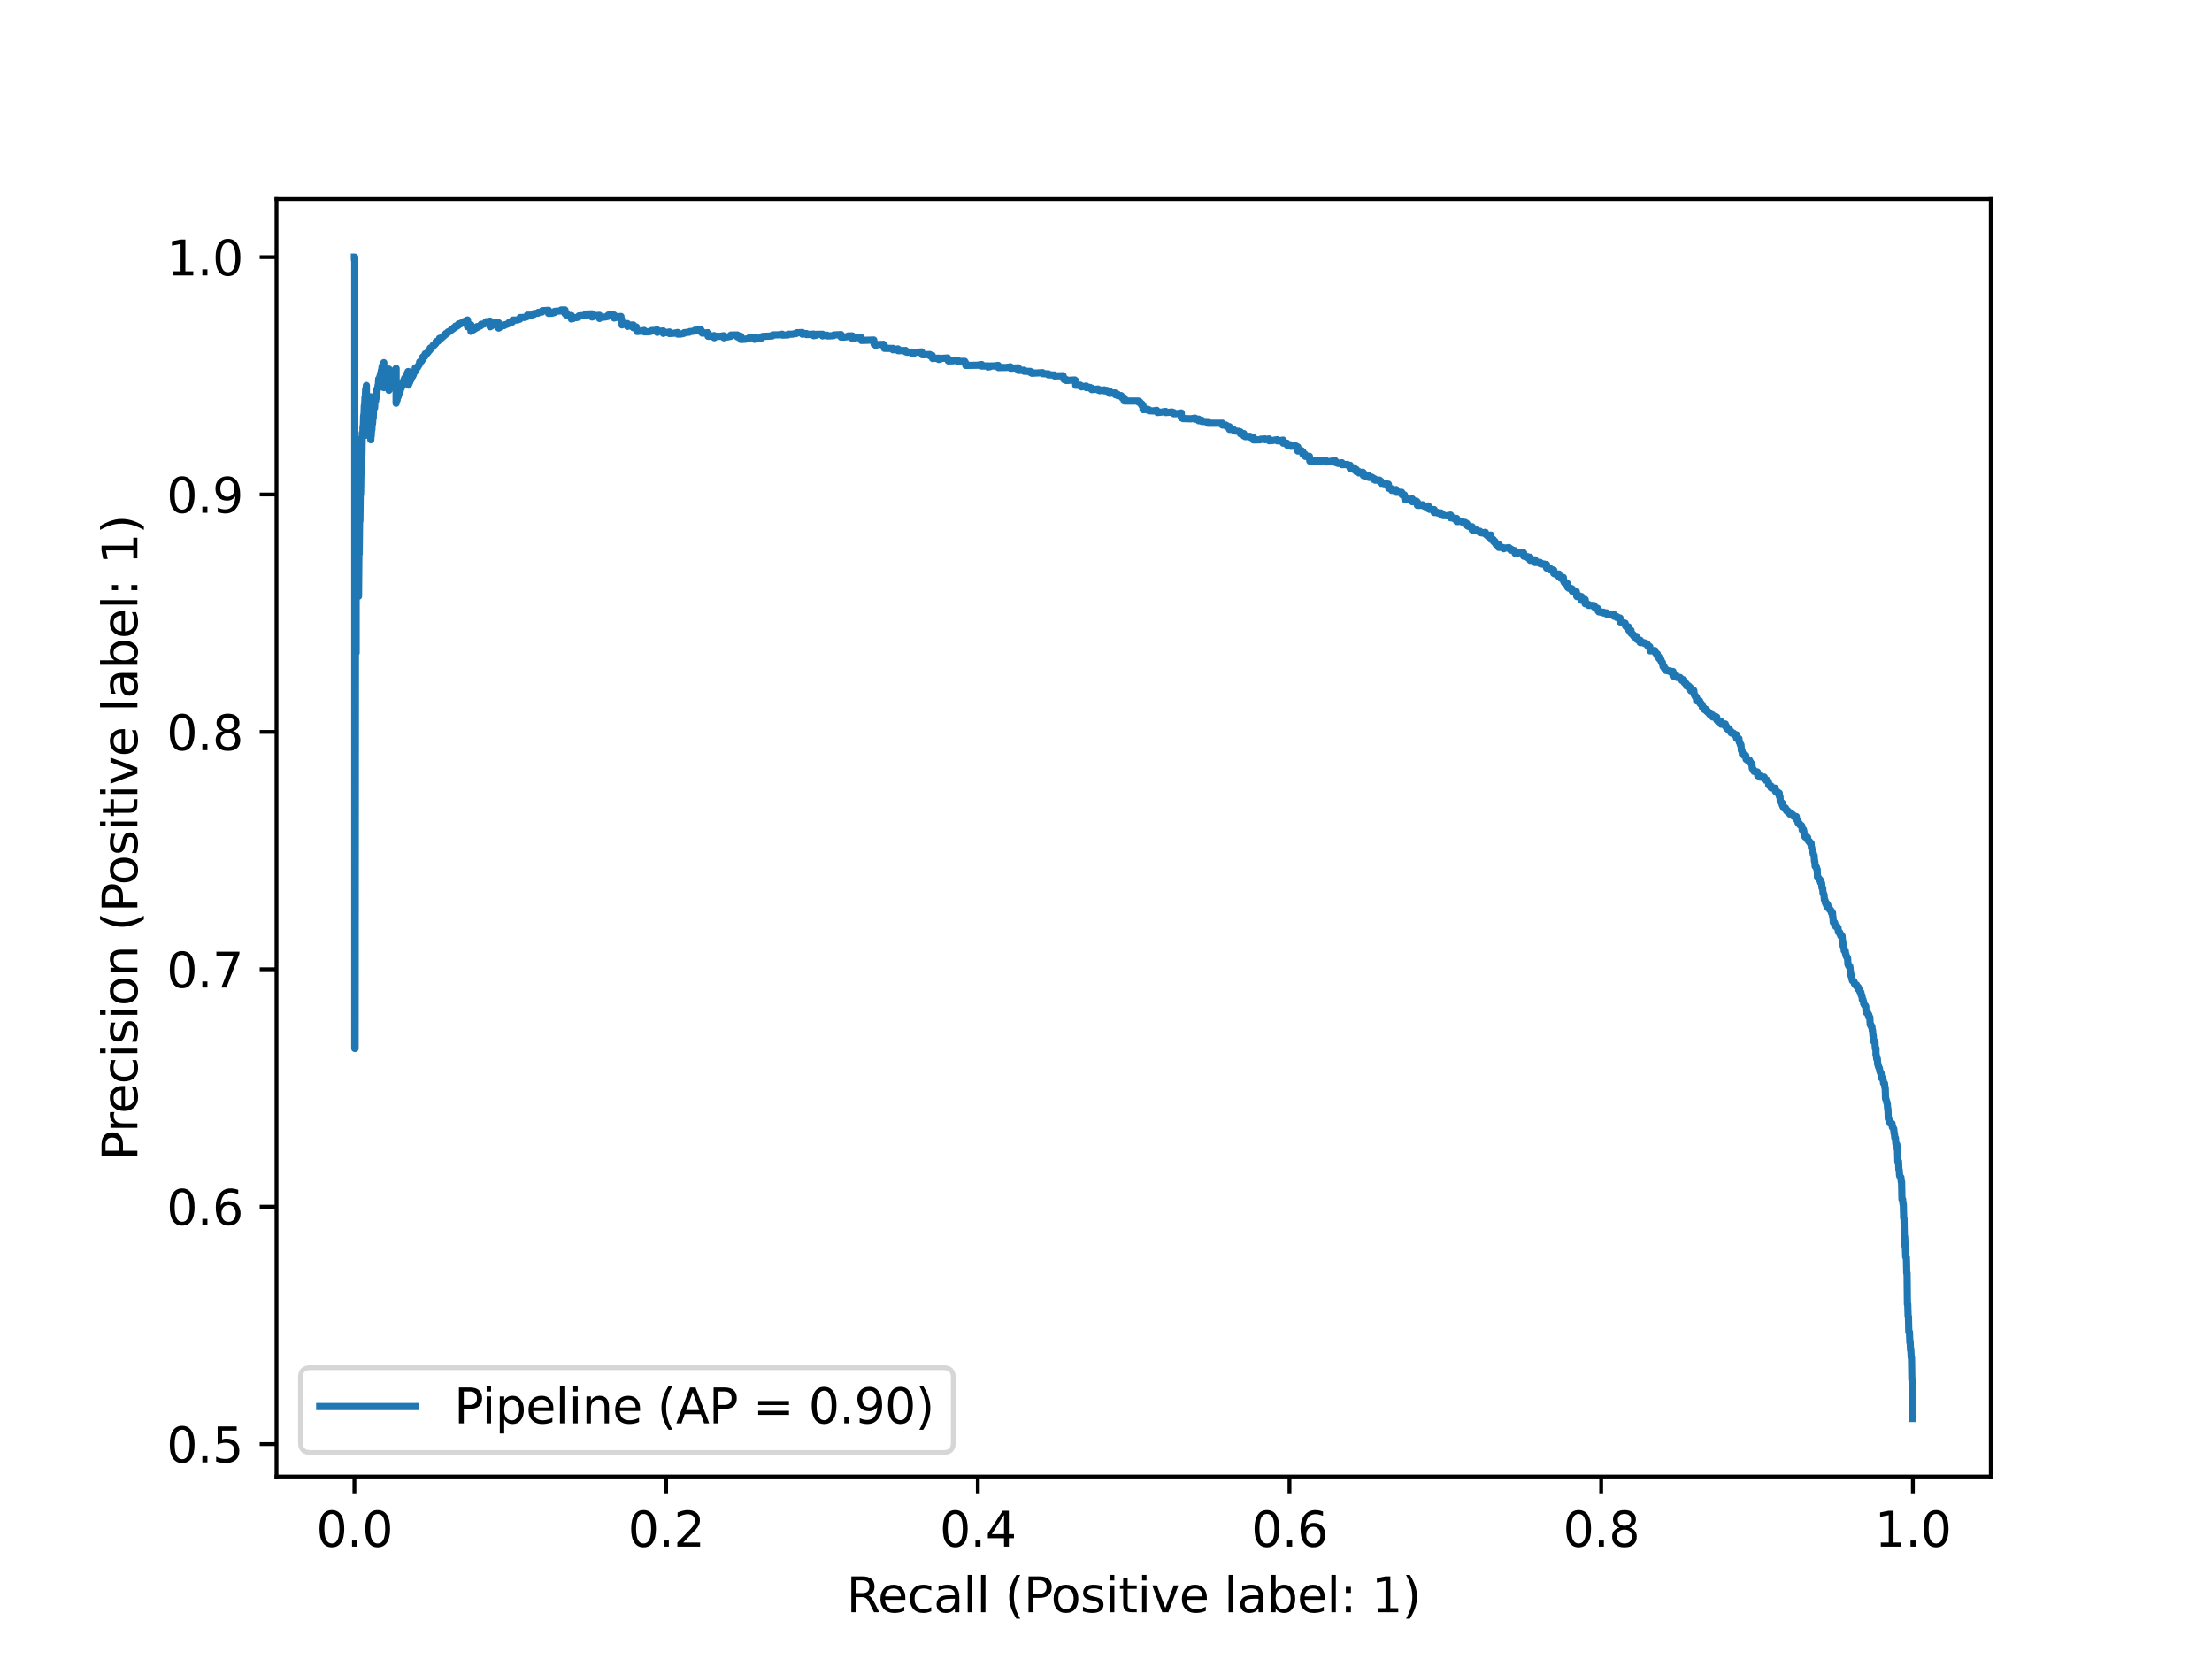 <?xml version="1.0" encoding="utf-8" standalone="no"?>
<!DOCTYPE svg PUBLIC "-//W3C//DTD SVG 1.1//EN"
        "http://www.w3.org/Graphics/SVG/1.1/DTD/svg11.dtd">
<svg xmlns:xlink="http://www.w3.org/1999/xlink" width="460.8pt" height="345.6pt" viewBox="0 0 460.8 345.6"
     xmlns="http://www.w3.org/2000/svg" version="1.1">
    <defs>
        <style type="text/css">*{stroke-linejoin: round; stroke-linecap: butt}</style>
    </defs>
    <g id="figure_1">
        <g id="patch_1">
            <path d="M 0 345.6
L 460.8 345.6 
L 460.8 0 
L 0 0 
z
" style="fill: #ffffff"/>
        </g>
        <g id="axes_1">
            <g id="patch_2">
                <path d="M 57.6 307.584
L 414.72 307.584 
L 414.72 41.472 
L 57.6 41.472 
z
" style="fill: #ffffff"/>
            </g>
            <g id="matplotlib.axis_1">
                <g id="xtick_1">
                    <g id="line2d_1">
                        <defs>
                            <path id="mce22f62c6b" d="M 0 0
L 0 3.5 
" style="stroke: #000000; stroke-width: 0.8"/>
                        </defs>
                        <g>
                            <use xlink:href="#mce22f62c6b" x="73.833" y="307.584"
                                 style="stroke: #000000; stroke-width: 0.8"/>
                        </g>
                    </g>
                    <g id="text_1">
                        <!-- 0.0 -->
                        <g transform="translate(65.881 322.182) scale(0.1 -0.1)">
                            <defs>
                                <path id="DejaVuSans-30" d="M 2034 4250
Q 1547 4250 1301 3770 
Q 1056 3291 1056 2328 
Q 1056 1369 1301 889 
Q 1547 409 2034 409 
Q 2525 409 2770 889 
Q 3016 1369 3016 2328 
Q 3016 3291 2770 3770 
Q 2525 4250 2034 4250 
z
M 2034 4750 
Q 2819 4750 3233 4129 
Q 3647 3509 3647 2328 
Q 3647 1150 3233 529 
Q 2819 -91 2034 -91 
Q 1250 -91 836 529 
Q 422 1150 422 2328 
Q 422 3509 836 4129 
Q 1250 4750 2034 4750 
z
" transform="scale(0.016)"/>
                                <path id="DejaVuSans-2e" d="M 684 794
L 1344 794 
L 1344 0 
L 684 0 
L 684 794 
z
" transform="scale(0.016)"/>
                            </defs>
                            <use xlink:href="#DejaVuSans-30"/>
                            <use xlink:href="#DejaVuSans-2e" x="63.623"/>
                            <use xlink:href="#DejaVuSans-30" x="95.41"/>
                        </g>
                    </g>
                </g>
                <g id="xtick_2">
                    <g id="line2d_2">
                        <g>
                            <use xlink:href="#mce22f62c6b" x="138.764" y="307.584"
                                 style="stroke: #000000; stroke-width: 0.8"/>
                        </g>
                    </g>
                    <g id="text_2">
                        <!-- 0.2 -->
                        <g transform="translate(130.812 322.182) scale(0.1 -0.1)">
                            <defs>
                                <path id="DejaVuSans-32" d="M 1228 531
L 3431 531 
L 3431 0 
L 469 0 
L 469 531 
Q 828 903 1448 1529 
Q 2069 2156 2228 2338 
Q 2531 2678 2651 2914 
Q 2772 3150 2772 3378 
Q 2772 3750 2511 3984 
Q 2250 4219 1831 4219 
Q 1534 4219 1204 4116 
Q 875 4013 500 3803 
L 500 4441 
Q 881 4594 1212 4672 
Q 1544 4750 1819 4750 
Q 2544 4750 2975 4387 
Q 3406 4025 3406 3419 
Q 3406 3131 3298 2873 
Q 3191 2616 2906 2266 
Q 2828 2175 2409 1742 
Q 1991 1309 1228 531 
z
" transform="scale(0.016)"/>
                            </defs>
                            <use xlink:href="#DejaVuSans-30"/>
                            <use xlink:href="#DejaVuSans-2e" x="63.623"/>
                            <use xlink:href="#DejaVuSans-32" x="95.41"/>
                        </g>
                    </g>
                </g>
                <g id="xtick_3">
                    <g id="line2d_3">
                        <g>
                            <use xlink:href="#mce22f62c6b" x="203.695" y="307.584"
                                 style="stroke: #000000; stroke-width: 0.8"/>
                        </g>
                    </g>
                    <g id="text_3">
                        <!-- 0.4 -->
                        <g transform="translate(195.743 322.182) scale(0.1 -0.1)">
                            <defs>
                                <path id="DejaVuSans-34" d="M 2419 4116
L 825 1625 
L 2419 1625 
L 2419 4116 
z
M 2253 4666 
L 3047 4666 
L 3047 1625 
L 3713 1625 
L 3713 1100 
L 3047 1100 
L 3047 0 
L 2419 0 
L 2419 1100 
L 313 1100 
L 313 1709 
L 2253 4666 
z
" transform="scale(0.016)"/>
                            </defs>
                            <use xlink:href="#DejaVuSans-30"/>
                            <use xlink:href="#DejaVuSans-2e" x="63.623"/>
                            <use xlink:href="#DejaVuSans-34" x="95.41"/>
                        </g>
                    </g>
                </g>
                <g id="xtick_4">
                    <g id="line2d_4">
                        <g>
                            <use xlink:href="#mce22f62c6b" x="268.625" y="307.584"
                                 style="stroke: #000000; stroke-width: 0.8"/>
                        </g>
                    </g>
                    <g id="text_4">
                        <!-- 0.6 -->
                        <g transform="translate(260.674 322.182) scale(0.1 -0.1)">
                            <defs>
                                <path id="DejaVuSans-36" d="M 2113 2584
Q 1688 2584 1439 2293 
Q 1191 2003 1191 1497 
Q 1191 994 1439 701 
Q 1688 409 2113 409 
Q 2538 409 2786 701 
Q 3034 994 3034 1497 
Q 3034 2003 2786 2293 
Q 2538 2584 2113 2584 
z
M 3366 4563 
L 3366 3988 
Q 3128 4100 2886 4159 
Q 2644 4219 2406 4219 
Q 1781 4219 1451 3797 
Q 1122 3375 1075 2522 
Q 1259 2794 1537 2939 
Q 1816 3084 2150 3084 
Q 2853 3084 3261 2657 
Q 3669 2231 3669 1497 
Q 3669 778 3244 343 
Q 2819 -91 2113 -91 
Q 1303 -91 875 529 
Q 447 1150 447 2328 
Q 447 3434 972 4092 
Q 1497 4750 2381 4750 
Q 2619 4750 2861 4703 
Q 3103 4656 3366 4563 
z
" transform="scale(0.016)"/>
                            </defs>
                            <use xlink:href="#DejaVuSans-30"/>
                            <use xlink:href="#DejaVuSans-2e" x="63.623"/>
                            <use xlink:href="#DejaVuSans-36" x="95.41"/>
                        </g>
                    </g>
                </g>
                <g id="xtick_5">
                    <g id="line2d_5">
                        <g>
                            <use xlink:href="#mce22f62c6b" x="333.556" y="307.584"
                                 style="stroke: #000000; stroke-width: 0.8"/>
                        </g>
                    </g>
                    <g id="text_5">
                        <!-- 0.8 -->
                        <g transform="translate(325.605 322.182) scale(0.1 -0.1)">
                            <defs>
                                <path id="DejaVuSans-38" d="M 2034 2216
Q 1584 2216 1326 1975 
Q 1069 1734 1069 1313 
Q 1069 891 1326 650 
Q 1584 409 2034 409 
Q 2484 409 2743 651 
Q 3003 894 3003 1313 
Q 3003 1734 2745 1975 
Q 2488 2216 2034 2216 
z
M 1403 2484 
Q 997 2584 770 2862 
Q 544 3141 544 3541 
Q 544 4100 942 4425 
Q 1341 4750 2034 4750 
Q 2731 4750 3128 4425 
Q 3525 4100 3525 3541 
Q 3525 3141 3298 2862 
Q 3072 2584 2669 2484 
Q 3125 2378 3379 2068 
Q 3634 1759 3634 1313 
Q 3634 634 3220 271 
Q 2806 -91 2034 -91 
Q 1263 -91 848 271 
Q 434 634 434 1313 
Q 434 1759 690 2068 
Q 947 2378 1403 2484 
z
M 1172 3481 
Q 1172 3119 1398 2916 
Q 1625 2713 2034 2713 
Q 2441 2713 2670 2916 
Q 2900 3119 2900 3481 
Q 2900 3844 2670 4047 
Q 2441 4250 2034 4250 
Q 1625 4250 1398 4047 
Q 1172 3844 1172 3481 
z
" transform="scale(0.016)"/>
                            </defs>
                            <use xlink:href="#DejaVuSans-30"/>
                            <use xlink:href="#DejaVuSans-2e" x="63.623"/>
                            <use xlink:href="#DejaVuSans-38" x="95.41"/>
                        </g>
                    </g>
                </g>
                <g id="xtick_6">
                    <g id="line2d_6">
                        <g>
                            <use xlink:href="#mce22f62c6b" x="398.487" y="307.584"
                                 style="stroke: #000000; stroke-width: 0.8"/>
                        </g>
                    </g>
                    <g id="text_6">
                        <!-- 1.0 -->
                        <g transform="translate(390.536 322.182) scale(0.1 -0.1)">
                            <defs>
                                <path id="DejaVuSans-31" d="M 794 531
L 1825 531 
L 1825 4091 
L 703 3866 
L 703 4441 
L 1819 4666 
L 2450 4666 
L 2450 531 
L 3481 531 
L 3481 0 
L 794 0 
L 794 531 
z
" transform="scale(0.016)"/>
                            </defs>
                            <use xlink:href="#DejaVuSans-31"/>
                            <use xlink:href="#DejaVuSans-2e" x="63.623"/>
                            <use xlink:href="#DejaVuSans-30" x="95.41"/>
                        </g>
                    </g>
                </g>
                <g id="text_7">
                    <!-- Recall (Positive label: 1) -->
                    <g transform="translate(176.344 335.861) scale(0.1 -0.1)">
                        <defs>
                            <path id="DejaVuSans-52" d="M 2841 2188
Q 3044 2119 3236 1894 
Q 3428 1669 3622 1275 
L 4263 0 
L 3584 0 
L 2988 1197 
Q 2756 1666 2539 1819 
Q 2322 1972 1947 1972 
L 1259 1972 
L 1259 0 
L 628 0 
L 628 4666 
L 2053 4666 
Q 2853 4666 3247 4331 
Q 3641 3997 3641 3322 
Q 3641 2881 3436 2590 
Q 3231 2300 2841 2188 
z
M 1259 4147 
L 1259 2491 
L 2053 2491 
Q 2509 2491 2742 2702 
Q 2975 2913 2975 3322 
Q 2975 3731 2742 3939 
Q 2509 4147 2053 4147 
L 1259 4147 
z
" transform="scale(0.016)"/>
                            <path id="DejaVuSans-65" d="M 3597 1894
L 3597 1613 
L 953 1613 
Q 991 1019 1311 708 
Q 1631 397 2203 397 
Q 2534 397 2845 478 
Q 3156 559 3463 722 
L 3463 178 
Q 3153 47 2828 -22 
Q 2503 -91 2169 -91 
Q 1331 -91 842 396 
Q 353 884 353 1716 
Q 353 2575 817 3079 
Q 1281 3584 2069 3584 
Q 2775 3584 3186 3129 
Q 3597 2675 3597 1894 
z
M 3022 2063 
Q 3016 2534 2758 2815 
Q 2500 3097 2075 3097 
Q 1594 3097 1305 2825 
Q 1016 2553 972 2059 
L 3022 2063 
z
" transform="scale(0.016)"/>
                            <path id="DejaVuSans-63" d="M 3122 3366
L 3122 2828 
Q 2878 2963 2633 3030 
Q 2388 3097 2138 3097 
Q 1578 3097 1268 2742 
Q 959 2388 959 1747 
Q 959 1106 1268 751 
Q 1578 397 2138 397 
Q 2388 397 2633 464 
Q 2878 531 3122 666 
L 3122 134 
Q 2881 22 2623 -34 
Q 2366 -91 2075 -91 
Q 1284 -91 818 406 
Q 353 903 353 1747 
Q 353 2603 823 3093 
Q 1294 3584 2113 3584 
Q 2378 3584 2631 3529 
Q 2884 3475 3122 3366 
z
" transform="scale(0.016)"/>
                            <path id="DejaVuSans-61" d="M 2194 1759
Q 1497 1759 1228 1600 
Q 959 1441 959 1056 
Q 959 750 1161 570 
Q 1363 391 1709 391 
Q 2188 391 2477 730 
Q 2766 1069 2766 1631 
L 2766 1759 
L 2194 1759 
z
M 3341 1997 
L 3341 0 
L 2766 0 
L 2766 531 
Q 2569 213 2275 61 
Q 1981 -91 1556 -91 
Q 1019 -91 701 211 
Q 384 513 384 1019 
Q 384 1609 779 1909 
Q 1175 2209 1959 2209 
L 2766 2209 
L 2766 2266 
Q 2766 2663 2505 2880 
Q 2244 3097 1772 3097 
Q 1472 3097 1187 3025 
Q 903 2953 641 2809 
L 641 3341 
Q 956 3463 1253 3523 
Q 1550 3584 1831 3584 
Q 2591 3584 2966 3190 
Q 3341 2797 3341 1997 
z
" transform="scale(0.016)"/>
                            <path id="DejaVuSans-6c" d="M 603 4863
L 1178 4863 
L 1178 0 
L 603 0 
L 603 4863 
z
" transform="scale(0.016)"/>
                            <path id="DejaVuSans-20" transform="scale(0.016)"/>
                            <path id="DejaVuSans-28" d="M 1984 4856
Q 1566 4138 1362 3434 
Q 1159 2731 1159 2009 
Q 1159 1288 1364 580 
Q 1569 -128 1984 -844 
L 1484 -844 
Q 1016 -109 783 600 
Q 550 1309 550 2009 
Q 550 2706 781 3412 
Q 1013 4119 1484 4856 
L 1984 4856 
z
" transform="scale(0.016)"/>
                            <path id="DejaVuSans-50" d="M 1259 4147
L 1259 2394 
L 2053 2394 
Q 2494 2394 2734 2622 
Q 2975 2850 2975 3272 
Q 2975 3691 2734 3919 
Q 2494 4147 2053 4147 
L 1259 4147 
z
M 628 4666 
L 2053 4666 
Q 2838 4666 3239 4311 
Q 3641 3956 3641 3272 
Q 3641 2581 3239 2228 
Q 2838 1875 2053 1875 
L 1259 1875 
L 1259 0 
L 628 0 
L 628 4666 
z
" transform="scale(0.016)"/>
                            <path id="DejaVuSans-6f" d="M 1959 3097
Q 1497 3097 1228 2736 
Q 959 2375 959 1747 
Q 959 1119 1226 758 
Q 1494 397 1959 397 
Q 2419 397 2687 759 
Q 2956 1122 2956 1747 
Q 2956 2369 2687 2733 
Q 2419 3097 1959 3097 
z
M 1959 3584 
Q 2709 3584 3137 3096 
Q 3566 2609 3566 1747 
Q 3566 888 3137 398 
Q 2709 -91 1959 -91 
Q 1206 -91 779 398 
Q 353 888 353 1747 
Q 353 2609 779 3096 
Q 1206 3584 1959 3584 
z
" transform="scale(0.016)"/>
                            <path id="DejaVuSans-73" d="M 2834 3397
L 2834 2853 
Q 2591 2978 2328 3040 
Q 2066 3103 1784 3103 
Q 1356 3103 1142 2972 
Q 928 2841 928 2578 
Q 928 2378 1081 2264 
Q 1234 2150 1697 2047 
L 1894 2003 
Q 2506 1872 2764 1633 
Q 3022 1394 3022 966 
Q 3022 478 2636 193 
Q 2250 -91 1575 -91 
Q 1294 -91 989 -36 
Q 684 19 347 128 
L 347 722 
Q 666 556 975 473 
Q 1284 391 1588 391 
Q 1994 391 2212 530 
Q 2431 669 2431 922 
Q 2431 1156 2273 1281 
Q 2116 1406 1581 1522 
L 1381 1569 
Q 847 1681 609 1914 
Q 372 2147 372 2553 
Q 372 3047 722 3315 
Q 1072 3584 1716 3584 
Q 2034 3584 2315 3537 
Q 2597 3491 2834 3397 
z
" transform="scale(0.016)"/>
                            <path id="DejaVuSans-69" d="M 603 3500
L 1178 3500 
L 1178 0 
L 603 0 
L 603 3500 
z
M 603 4863 
L 1178 4863 
L 1178 4134 
L 603 4134 
L 603 4863 
z
" transform="scale(0.016)"/>
                            <path id="DejaVuSans-74" d="M 1172 4494
L 1172 3500 
L 2356 3500 
L 2356 3053 
L 1172 3053 
L 1172 1153 
Q 1172 725 1289 603 
Q 1406 481 1766 481 
L 2356 481 
L 2356 0 
L 1766 0 
Q 1100 0 847 248 
Q 594 497 594 1153 
L 594 3053 
L 172 3053 
L 172 3500 
L 594 3500 
L 594 4494 
L 1172 4494 
z
" transform="scale(0.016)"/>
                            <path id="DejaVuSans-76" d="M 191 3500
L 800 3500 
L 1894 563 
L 2988 3500 
L 3597 3500 
L 2284 0 
L 1503 0 
L 191 3500 
z
" transform="scale(0.016)"/>
                            <path id="DejaVuSans-62" d="M 3116 1747
Q 3116 2381 2855 2742 
Q 2594 3103 2138 3103 
Q 1681 3103 1420 2742 
Q 1159 2381 1159 1747 
Q 1159 1113 1420 752 
Q 1681 391 2138 391 
Q 2594 391 2855 752 
Q 3116 1113 3116 1747 
z
M 1159 2969 
Q 1341 3281 1617 3432 
Q 1894 3584 2278 3584 
Q 2916 3584 3314 3078 
Q 3713 2572 3713 1747 
Q 3713 922 3314 415 
Q 2916 -91 2278 -91 
Q 1894 -91 1617 61 
Q 1341 213 1159 525 
L 1159 0 
L 581 0 
L 581 4863 
L 1159 4863 
L 1159 2969 
z
" transform="scale(0.016)"/>
                            <path id="DejaVuSans-3a" d="M 750 794
L 1409 794 
L 1409 0 
L 750 0 
L 750 794 
z
M 750 3309 
L 1409 3309 
L 1409 2516 
L 750 2516 
L 750 3309 
z
" transform="scale(0.016)"/>
                            <path id="DejaVuSans-29" d="M 513 4856
L 1013 4856 
Q 1481 4119 1714 3412 
Q 1947 2706 1947 2009 
Q 1947 1309 1714 600 
Q 1481 -109 1013 -844 
L 513 -844 
Q 928 -128 1133 580 
Q 1338 1288 1338 2009 
Q 1338 2731 1133 3434 
Q 928 4138 513 4856 
z
" transform="scale(0.016)"/>
                        </defs>
                        <use xlink:href="#DejaVuSans-52"/>
                        <use xlink:href="#DejaVuSans-65" x="64.982"/>
                        <use xlink:href="#DejaVuSans-63" x="126.506"/>
                        <use xlink:href="#DejaVuSans-61" x="181.486"/>
                        <use xlink:href="#DejaVuSans-6c" x="242.766"/>
                        <use xlink:href="#DejaVuSans-6c" x="270.549"/>
                        <use xlink:href="#DejaVuSans-20" x="298.332"/>
                        <use xlink:href="#DejaVuSans-28" x="330.119"/>
                        <use xlink:href="#DejaVuSans-50" x="369.133"/>
                        <use xlink:href="#DejaVuSans-6f" x="425.811"/>
                        <use xlink:href="#DejaVuSans-73" x="486.992"/>
                        <use xlink:href="#DejaVuSans-69" x="539.092"/>
                        <use xlink:href="#DejaVuSans-74" x="566.875"/>
                        <use xlink:href="#DejaVuSans-69" x="606.084"/>
                        <use xlink:href="#DejaVuSans-76" x="633.867"/>
                        <use xlink:href="#DejaVuSans-65" x="693.047"/>
                        <use xlink:href="#DejaVuSans-20" x="754.57"/>
                        <use xlink:href="#DejaVuSans-6c" x="786.357"/>
                        <use xlink:href="#DejaVuSans-61" x="814.141"/>
                        <use xlink:href="#DejaVuSans-62" x="875.42"/>
                        <use xlink:href="#DejaVuSans-65" x="938.896"/>
                        <use xlink:href="#DejaVuSans-6c" x="1000.42"/>
                        <use xlink:href="#DejaVuSans-3a" x="1028.203"/>
                        <use xlink:href="#DejaVuSans-20" x="1061.895"/>
                        <use xlink:href="#DejaVuSans-31" x="1093.682"/>
                        <use xlink:href="#DejaVuSans-29" x="1157.305"/>
                    </g>
                </g>
            </g>
            <g id="matplotlib.axis_2">
                <g id="ytick_1">
                    <g id="line2d_7">
                        <defs>
                            <path id="ma249791813" d="M 0 0
L -3.5 0 
" style="stroke: #000000; stroke-width: 0.8"/>
                        </defs>
                        <g>
                            <use xlink:href="#ma249791813" x="57.6" y="300.833"
                                 style="stroke: #000000; stroke-width: 0.8"/>
                        </g>
                    </g>
                    <g id="text_8">
                        <!-- 0.5 -->
                        <g transform="translate(34.697 304.632) scale(0.1 -0.1)">
                            <defs>
                                <path id="DejaVuSans-35" d="M 691 4666
L 3169 4666 
L 3169 4134 
L 1269 4134 
L 1269 2991 
Q 1406 3038 1543 3061 
Q 1681 3084 1819 3084 
Q 2600 3084 3056 2656 
Q 3513 2228 3513 1497 
Q 3513 744 3044 326 
Q 2575 -91 1722 -91 
Q 1428 -91 1123 -41 
Q 819 9 494 109 
L 494 744 
Q 775 591 1075 516 
Q 1375 441 1709 441 
Q 2250 441 2565 725 
Q 2881 1009 2881 1497 
Q 2881 1984 2565 2268 
Q 2250 2553 1709 2553 
Q 1456 2553 1204 2497 
Q 953 2441 691 2322 
L 691 4666 
z
" transform="scale(0.016)"/>
                            </defs>
                            <use xlink:href="#DejaVuSans-30"/>
                            <use xlink:href="#DejaVuSans-2e" x="63.623"/>
                            <use xlink:href="#DejaVuSans-35" x="95.41"/>
                        </g>
                    </g>
                </g>
                <g id="ytick_2">
                    <g id="line2d_8">
                        <g>
                            <use xlink:href="#ma249791813" x="57.6" y="251.38"
                                 style="stroke: #000000; stroke-width: 0.8"/>
                        </g>
                    </g>
                    <g id="text_9">
                        <!-- 0.6 -->
                        <g transform="translate(34.697 255.179) scale(0.1 -0.1)">
                            <use xlink:href="#DejaVuSans-30"/>
                            <use xlink:href="#DejaVuSans-2e" x="63.623"/>
                            <use xlink:href="#DejaVuSans-36" x="95.41"/>
                        </g>
                    </g>
                </g>
                <g id="ytick_3">
                    <g id="line2d_9">
                        <g>
                            <use xlink:href="#ma249791813" x="57.6" y="201.927"
                                 style="stroke: #000000; stroke-width: 0.8"/>
                        </g>
                    </g>
                    <g id="text_10">
                        <!-- 0.7 -->
                        <g transform="translate(34.697 205.726) scale(0.1 -0.1)">
                            <defs>
                                <path id="DejaVuSans-37" d="M 525 4666
L 3525 4666 
L 3525 4397 
L 1831 0 
L 1172 0 
L 2766 4134 
L 525 4134 
L 525 4666 
z
" transform="scale(0.016)"/>
                            </defs>
                            <use xlink:href="#DejaVuSans-30"/>
                            <use xlink:href="#DejaVuSans-2e" x="63.623"/>
                            <use xlink:href="#DejaVuSans-37" x="95.41"/>
                        </g>
                    </g>
                </g>
                <g id="ytick_4">
                    <g id="line2d_10">
                        <g>
                            <use xlink:href="#ma249791813" x="57.6" y="152.474"
                                 style="stroke: #000000; stroke-width: 0.8"/>
                        </g>
                    </g>
                    <g id="text_11">
                        <!-- 0.8 -->
                        <g transform="translate(34.697 156.273) scale(0.1 -0.1)">
                            <use xlink:href="#DejaVuSans-30"/>
                            <use xlink:href="#DejaVuSans-2e" x="63.623"/>
                            <use xlink:href="#DejaVuSans-38" x="95.41"/>
                        </g>
                    </g>
                </g>
                <g id="ytick_5">
                    <g id="line2d_11">
                        <g>
                            <use xlink:href="#ma249791813" x="57.6" y="103.021"
                                 style="stroke: #000000; stroke-width: 0.8"/>
                        </g>
                    </g>
                    <g id="text_12">
                        <!-- 0.9 -->
                        <g transform="translate(34.697 106.82) scale(0.1 -0.1)">
                            <defs>
                                <path id="DejaVuSans-39" d="M 703 97
L 703 672 
Q 941 559 1184 500 
Q 1428 441 1663 441 
Q 2288 441 2617 861 
Q 2947 1281 2994 2138 
Q 2813 1869 2534 1725 
Q 2256 1581 1919 1581 
Q 1219 1581 811 2004 
Q 403 2428 403 3163 
Q 403 3881 828 4315 
Q 1253 4750 1959 4750 
Q 2769 4750 3195 4129 
Q 3622 3509 3622 2328 
Q 3622 1225 3098 567 
Q 2575 -91 1691 -91 
Q 1453 -91 1209 -44 
Q 966 3 703 97 
z
M 1959 2075 
Q 2384 2075 2632 2365 
Q 2881 2656 2881 3163 
Q 2881 3666 2632 3958 
Q 2384 4250 1959 4250 
Q 1534 4250 1286 3958 
Q 1038 3666 1038 3163 
Q 1038 2656 1286 2365 
Q 1534 2075 1959 2075 
z
" transform="scale(0.016)"/>
                            </defs>
                            <use xlink:href="#DejaVuSans-30"/>
                            <use xlink:href="#DejaVuSans-2e" x="63.623"/>
                            <use xlink:href="#DejaVuSans-39" x="95.41"/>
                        </g>
                    </g>
                </g>
                <g id="ytick_6">
                    <g id="line2d_12">
                        <g>
                            <use xlink:href="#ma249791813" x="57.6" y="53.568"
                                 style="stroke: #000000; stroke-width: 0.8"/>
                        </g>
                    </g>
                    <g id="text_13">
                        <!-- 1.0 -->
                        <g transform="translate(34.697 57.367) scale(0.1 -0.1)">
                            <use xlink:href="#DejaVuSans-31"/>
                            <use xlink:href="#DejaVuSans-2e" x="63.623"/>
                            <use xlink:href="#DejaVuSans-30" x="95.41"/>
                        </g>
                    </g>
                </g>
                <g id="text_14">
                    <!-- Precision (Positive label: 1) -->
                    <g transform="translate(28.617 241.734) rotate(-90) scale(0.1 -0.1)">
                        <defs>
                            <path id="DejaVuSans-72" d="M 2631 2963
Q 2534 3019 2420 3045 
Q 2306 3072 2169 3072 
Q 1681 3072 1420 2755 
Q 1159 2438 1159 1844 
L 1159 0 
L 581 0 
L 581 3500 
L 1159 3500 
L 1159 2956 
Q 1341 3275 1631 3429 
Q 1922 3584 2338 3584 
Q 2397 3584 2469 3576 
Q 2541 3569 2628 3553 
L 2631 2963 
z
" transform="scale(0.016)"/>
                            <path id="DejaVuSans-6e" d="M 3513 2113
L 3513 0 
L 2938 0 
L 2938 2094 
Q 2938 2591 2744 2837 
Q 2550 3084 2163 3084 
Q 1697 3084 1428 2787 
Q 1159 2491 1159 1978 
L 1159 0 
L 581 0 
L 581 3500 
L 1159 3500 
L 1159 2956 
Q 1366 3272 1645 3428 
Q 1925 3584 2291 3584 
Q 2894 3584 3203 3211 
Q 3513 2838 3513 2113 
z
" transform="scale(0.016)"/>
                        </defs>
                        <use xlink:href="#DejaVuSans-50"/>
                        <use xlink:href="#DejaVuSans-72" x="58.553"/>
                        <use xlink:href="#DejaVuSans-65" x="97.416"/>
                        <use xlink:href="#DejaVuSans-63" x="158.939"/>
                        <use xlink:href="#DejaVuSans-69" x="213.92"/>
                        <use xlink:href="#DejaVuSans-73" x="241.703"/>
                        <use xlink:href="#DejaVuSans-69" x="293.803"/>
                        <use xlink:href="#DejaVuSans-6f" x="321.586"/>
                        <use xlink:href="#DejaVuSans-6e" x="382.768"/>
                        <use xlink:href="#DejaVuSans-20" x="446.146"/>
                        <use xlink:href="#DejaVuSans-28" x="477.934"/>
                        <use xlink:href="#DejaVuSans-50" x="516.947"/>
                        <use xlink:href="#DejaVuSans-6f" x="573.625"/>
                        <use xlink:href="#DejaVuSans-73" x="634.807"/>
                        <use xlink:href="#DejaVuSans-69" x="686.906"/>
                        <use xlink:href="#DejaVuSans-74" x="714.689"/>
                        <use xlink:href="#DejaVuSans-69" x="753.898"/>
                        <use xlink:href="#DejaVuSans-76" x="781.682"/>
                        <use xlink:href="#DejaVuSans-65" x="840.861"/>
                        <use xlink:href="#DejaVuSans-20" x="902.385"/>
                        <use xlink:href="#DejaVuSans-6c" x="934.172"/>
                        <use xlink:href="#DejaVuSans-61" x="961.955"/>
                        <use xlink:href="#DejaVuSans-62" x="1023.234"/>
                        <use xlink:href="#DejaVuSans-65" x="1086.711"/>
                        <use xlink:href="#DejaVuSans-6c" x="1148.234"/>
                        <use xlink:href="#DejaVuSans-3a" x="1176.018"/>
                        <use xlink:href="#DejaVuSans-20" x="1209.709"/>
                        <use xlink:href="#DejaVuSans-31" x="1241.496"/>
                        <use xlink:href="#DejaVuSans-29" x="1305.119"/>
                    </g>
                </g>
            </g>
            <g id="line2d_13">
                <path d="M 398.487 295.488
L 398.416 287.458 
L 398.274 287.455 
L 398.274 287.361 
L 398.203 282.784 
L 398.131 282.784 
L 398.131 282.686 
L 398.06 281.204 
L 397.989 281.204 
L 397.989 281.104 
L 397.918 279.603 
L 397.847 279.603 
L 397.847 279.502 
L 397.775 277.462 
L 397.633 277.456 
L 397.633 277.353 
L 397.562 274.249 
L 397.491 274.249 
L 397.491 274.142 
L 397.42 271.71 
L 397.348 271.71 
L 397.348 271.601 
L 397.277 265.225 
L 397.206 265.225 
L 397.206 265.144 
L 397.135 261.89 
L 396.992 261.844 
L 396.992 261.797 
L 396.921 259.617 
L 396.85 259.617 
L 396.85 259.532 
L 396.779 257.616 
L 396.708 257.616 
L 396.708 257.529 
L 396.637 253.781 
L 396.565 253.781 
L 396.565 253.691 
L 396.494 250.829 
L 396.423 250.829 
L 396.423 250.737 
L 396.352 249.853 
L 396.209 249.839 
L 396.209 249.746 
L 396.138 246.192 
L 396.067 246.192 
L 396.067 246.096 
L 395.996 245.264 
L 395.854 245.29 
L 395.854 245.193 
L 395.782 244.891 
L 395.711 244.891 
L 395.711 244.793 
L 395.64 243.704 
L 395.569 243.704 
L 395.569 243.606 
L 395.498 241.921 
L 395.355 241.947 
L 395.355 241.847 
L 395.284 239.333 
L 395.213 239.333 
L 395.213 239.23 
L 395.142 238.399 
L 395.071 238.399 
L 395.071 238.296 
L 394.999 238.235 
L 394.928 238.235 
L 394.928 238.132 
L 394.857 237.077 
L 394.715 237.016 
L 394.715 236.998 
L 394.644 236.109 
L 394.572 236.109 
L 394.572 236.004 
L 394.501 235.152 
L 394.43 235.152 
L 394.43 235.046 
L 394.359 234.895 
L 394.216 234.833 
L 394.216 234.814 
L 394.145 234.044 
L 393.718 233.95 
L 393.718 233.975 
L 393.647 233.199 
L 393.505 233.091 
L 393.505 233.116 
L 393.505 233.027 
L 393.433 233.052 
L 393.362 233.052 
L 393.362 232.944 
L 393.291 230.988 
L 393.22 230.988 
L 393.22 230.877 
L 393.149 229.811 
L 393.078 229.811 
L 393.078 229.744 
L 393.006 229.358 
L 392.935 229.358 
L 392.935 229.292 
L 392.864 228.858 
L 392.793 228.858 
L 392.793 228.791 
L 392.722 226.546 
L 392.65 226.546 
L 392.65 226.477 
L 392.579 225.707 
L 392.366 225.616 
L 392.366 225.641 
L 392.295 224.865 
L 392.223 224.865 
L 392.223 224.796 
L 392.152 224.537 
L 391.939 224.562 
L 391.939 224.47 
L 391.867 223.544 
L 391.725 223.522 
L 391.725 223.451 
L 391.654 223.142 
L 391.583 223.142 
L 391.583 223.071 
L 391.512 222.521 
L 391.44 222.521 
L 391.44 222.449 
L 391.369 222.186 
L 391.298 222.186 
L 391.298 222.114 
L 391.227 221.705 
L 391.156 221.705 
L 391.156 221.633 
L 391.084 220.542 
L 390.942 220.567 
L 390.942 220.446 
L 390.871 219.787 
L 390.8 219.787 
L 390.8 219.714 
L 390.8 218.386 
L 390.729 218.411 
L 390.657 218.411 
L 390.657 218.337 
L 390.586 216.972 
L 390.302 216.947 
L 390.302 216.871 
L 390.23 215.694 
L 390.159 215.694 
L 390.159 215.719 
L 390.088 214.633 
L 390.017 214.633 
L 390.017 214.607 
L 389.946 213.82 
L 389.803 213.844 
L 389.803 213.716 
L 389.732 213.434 
L 389.59 213.458 
L 389.59 213.33 
L 389.519 211.917 
L 389.305 211.863 
L 389.305 211.836 
L 389.305 211.371 
L 389.234 211.395 
L 389.163 211.395 
L 389.163 211.316 
L 389.091 210.977 
L 388.736 210.866 
L 388.736 210.89 
L 388.664 209.61 
L 388.593 209.61 
L 388.593 209.53 
L 388.522 209.396 
L 388.38 209.368 
L 388.38 209.287 
L 388.308 209.101 
L 388.237 209.101 
L 388.237 209.02 
L 388.166 208.517 
L 388.095 208.517 
L 388.095 208.435 
L 388.095 208.224 
L 388.024 208.248 
L 387.953 208.248 
L 387.953 208.166 
L 387.881 207.394 
L 387.739 207.365 
L 387.739 207.336 
L 387.668 206.72 
L 387.597 206.72 
L 387.597 206.637 
L 387.525 206.583 
L 387.525 206.607 
L 387.454 206.607 
L 387.454 206.524 
L 387.383 206.065 
L 387.17 206.113 
L 387.17 205.976 
L 387.098 205.623 
L 386.956 205.593 
L 386.956 205.563 
L 386.956 205.509 
L 386.885 205.533 
L 386.814 205.533 
L 386.814 205.449 
L 386.742 205.149 
L 386.458 205.166 
L 386.458 205.082 
L 386.387 204.943 
L 386.315 204.943 
L 386.315 204.859 
L 386.244 204.502 
L 386.102 204.472 
L 386.102 204.496 
L 386.031 204.356 
L 385.888 204.271 
L 385.888 204.295 
L 385.817 203.828 
L 385.746 203.828 
L 385.746 203.742 
L 385.675 203.273 
L 385.604 203.273 
L 385.604 203.187 
L 385.532 202.55 
L 385.461 202.55 
L 385.461 202.464 
L 385.39 201.547 
L 385.319 201.547 
L 385.319 201.459 
L 385.319 201.237 
L 385.248 201.261 
L 385.105 201.229 
L 385.105 201.197 
L 385.034 200.886 
L 384.963 200.886 
L 384.963 200.91 
L 384.892 199.59 
L 384.821 199.59 
L 384.821 199.501 
L 384.749 199.3 
L 384.607 199.21 
L 384.536 198.749 
L 384.465 198.749 
L 384.465 198.66 
L 384.394 198.003 
L 384.18 198.05 
L 384.18 198.016 
L 384.109 197.071 
L 383.966 197.094 
L 383.966 197.003 
L 383.895 196.109 
L 383.824 196.109 
L 383.753 195.001 
L 383.468 194.955 
L 383.468 194.978 
L 383.468 194.63 
L 383.397 194.653 
L 383.326 194.653 
L 383.326 194.56 
L 383.255 194.234 
L 382.97 194.129 
L 382.97 194.152 
L 382.899 193.298 
L 382.756 193.321 
L 382.756 193.227 
L 382.756 193.051 
L 382.685 193.074 
L 382.4 192.967 
L 382.4 192.99 
L 382.4 192.695 
L 382.329 192.718 
L 382.187 192.741 
L 382.187 192.647 
L 382.187 192.174 
L 382.116 192.197 
L 381.902 192.125 
L 381.902 192.089 
L 381.831 190.923 
L 381.76 190.923 
L 381.76 190.827 
L 381.76 190.17 
L 381.689 190.192 
L 381.546 190.215 
L 381.546 190.118 
L 381.475 189.721 
L 381.333 189.684 
L 381.333 189.647 
L 381.333 189.526 
L 381.262 189.549 
L 381.119 189.451 
L 381.048 189.075 
L 380.763 189.083 
L 380.763 188.985 
L 380.763 188.5 
L 380.692 188.523 
L 380.479 188.569 
L 380.479 188.47 
L 380.479 188.105 
L 380.407 188.128 
L 380.265 188.09 
L 380.265 188.113 
L 380.194 187.526 
L 380.052 187.426 
L 380.052 187.449 
L 379.98 186.368 
L 379.909 186.368 
L 379.909 186.267 
L 379.838 186.043 
L 379.767 186.043 
L 379.767 185.942 
L 379.696 184.975 
L 379.553 184.935 
L 379.553 184.896 
L 379.482 183.984 
L 379.411 183.984 
L 379.411 183.881 
L 379.411 183.819 
L 379.34 183.841 
L 379.269 183.841 
L 379.269 183.739 
L 379.269 183.425 
L 379.197 183.448 
L 379.126 183.448 
L 379.126 183.345 
L 379.126 183.219 
L 379.055 183.242 
L 378.913 183.138 
L 378.913 183.161 
L 378.841 182.868 
L 378.628 182.828 
L 378.557 181.122 
L 378.486 181.122 
L 378.486 181.081 
L 378.414 180.657 
L 378.272 180.615 
L 378.272 180.573 
L 378.272 180.445 
L 378.201 180.467 
L 378.13 180.467 
L 378.13 180.362 
L 378.058 179.422 
L 377.987 179.422 
L 377.987 179.315 
L 377.916 178.174 
L 377.774 178.067 
L 377.774 178.089 
L 377.703 177.526 
L 377.631 177.526 
L 377.631 177.417 
L 377.56 177.113 
L 377.489 177.113 
L 377.489 177.135 
L 377.418 176.569 
L 377.347 176.569 
L 377.347 176.459 
L 377.275 175.628 
L 377.062 175.605 
L 377.062 175.626 
L 376.991 175.318 
L 376.777 175.23 
L 376.777 175.251 
L 376.706 175.008 
L 376.564 174.964 
L 376.564 174.919 
L 376.564 174.455 
L 376.279 174.386 
L 376.279 174.408 
L 376.279 174.342 
L 376.208 174.363 
L 376.065 174.384 
L 376.065 174.273 
L 376.065 174.14 
L 375.994 174.161 
L 375.852 174.116 
L 375.852 174.071 
L 375.781 173.157 
L 375.709 173.157 
L 375.709 173.111 
L 375.709 172.843 
L 375.638 172.864 
L 375.425 172.907 
L 375.425 172.794 
L 375.354 172.074 
L 375.282 172.074 
L 375.282 172.028 
L 375.282 171.96 
L 375.211 171.981 
L 375.14 171.981 
L 375.14 171.935 
L 375.14 171.867 
L 375.069 171.889 
L 374.927 171.842 
L 374.927 171.796 
L 374.855 171.546 
L 374.784 171.546 
L 374.784 171.5 
L 374.713 171.385 
L 374.571 171.406 
L 374.571 171.428 
L 374.499 170.905 
L 374.428 170.905 
L 374.428 170.858 
L 374.357 170.743 
L 374.215 170.696 
L 374.215 170.649 
L 374.215 170.102 
L 374.144 170.123 
L 373.645 170.044 
L 373.645 170.065 
L 373.645 169.859 
L 373.574 169.88 
L 373.503 169.88 
L 373.503 169.833 
L 373.503 169.764 
L 373.432 169.785 
L 373.361 169.785 
L 373.361 169.737 
L 373.361 169.6 
L 373.289 169.621 
L 372.862 169.589 
L 372.862 169.334 
L 372.791 169.355 
L 372.649 169.307 
L 372.649 169.259 
L 372.649 169.121 
L 372.578 169.142 
L 372.435 169.163 
L 372.435 169.046 
L 372.435 168.907 
L 372.15 168.901 
L 372.15 168.853 
L 372.079 168.526 
L 372.008 168.526 
L 372.008 168.478 
L 371.937 168.29 
L 371.581 168.305 
L 371.581 168.326 
L 371.581 168.047 
L 371.51 168.068 
L 371.439 168.068 
L 371.439 168.019 
L 371.439 167.739 
L 371.367 167.76 
L 371.296 167.76 
L 371.296 167.711 
L 371.296 167.291 
L 371.225 167.312 
L 371.154 167.312 
L 371.154 167.262 
L 371.083 167.143 
L 370.869 167.114 
L 370.798 165.886 
L 370.656 165.836 
L 370.656 165.857 
L 370.656 165.218 
L 370.584 165.239 
L 370.371 165.28 
L 370.371 165.23 
L 370.3 164.966 
L 369.873 164.856 
L 369.873 164.876 
L 369.802 164.182 
L 368.947 164.122 
L 368.947 163.711 
L 368.876 163.731 
L 368.663 163.7 
L 368.663 163.649 
L 368.663 163.577 
L 368.591 163.598 
L 368.449 163.546 
L 368.449 163.494 
L 368.378 162.791 
L 368.164 162.687 
L 368.164 162.707 
L 368.093 162.51 
L 367.666 162.467 
L 367.666 162.415 
L 367.595 162.217 
L 367.524 162.217 
L 367.524 162.164 
L 367.524 161.872 
L 367.453 161.893 
L 366.67 161.878 
L 366.67 161.825 
L 366.67 161.605 
L 366.598 161.626 
L 366.171 161.582 
L 366.171 161.529 
L 366.1 160.812 
L 365.602 160.713 
L 365.602 160.733 
L 365.602 160.659 
L 365.531 160.68 
L 365.388 160.7 
L 365.388 160.647 
L 365.317 160.37 
L 365.175 160.317 
L 365.175 160.263 
L 365.104 160.06 
L 365.032 160.06 
L 365.032 160.006 
L 364.961 159.131 
L 364.748 159.022 
L 364.748 159.042 
L 364.677 158.763 
L 364.534 158.708 
L 364.463 158.373 
L 364.036 158.399 
L 364.036 158.193 
L 363.965 158.213 
L 363.751 158.178 
L 363.751 158.123 
L 363.68 157.387 
L 363.538 157.407 
L 363.538 157.351 
L 363.538 157.275 
L 363.466 157.295 
L 363.253 157.336 
L 363.253 157.204 
L 363.253 157.128 
L 363.182 157.148 
L 362.968 157.112 
L 362.968 157.056 
L 362.897 156.314 
L 362.755 156.334 
L 362.755 156.277 
L 362.683 155.146 
L 362.541 155.166 
L 362.541 155.109 
L 362.47 154.667 
L 362.328 154.609 
L 362.328 154.629 
L 362.256 153.875 
L 361.758 153.838 
L 361.758 153.78 
L 361.758 153.079 
L 361.687 153.099 
L 361.331 153.1 
L 361.331 153.041 
L 361.26 152.904 
L 361.189 152.904 
L 361.189 152.846 
L 361.189 152.768 
L 361.117 152.787 
L 360.833 152.768 
L 360.833 152.709 
L 360.833 152.631 
L 360.762 152.65 
L 360.619 152.67 
L 360.619 152.611 
L 360.619 152.376 
L 360.548 152.395 
L 360.477 152.395 
L 360.477 152.336 
L 360.477 152.258 
L 360.406 152.277 
L 360.263 152.218 
L 360.263 152.238 
L 360.263 151.844 
L 360.192 151.863 
L 359.907 151.922 
L 359.907 151.863 
L 359.907 151.705 
L 359.836 151.724 
L 359.694 151.744 
L 359.694 151.684 
L 359.694 151.367 
L 359.623 151.387 
L 359.552 151.387 
L 359.552 151.327 
L 359.552 151.248 
L 359.48 151.267 
L 359.409 151.267 
L 359.409 151.208 
L 359.409 150.81 
L 359.338 150.83 
L 358.555 150.865 
L 358.555 150.805 
L 358.555 150.326 
L 358.484 150.345 
L 358.341 150.365 
L 358.341 150.384 
L 358.341 150.224 
L 358.27 150.244 
L 357.914 150.322 
L 357.914 150.181 
L 357.914 150.1 
L 357.843 150.12 
L 357.772 150.12 
L 357.772 150.059 
L 357.772 149.979 
L 357.63 149.979 
L 357.63 149.374 
L 357.558 149.393 
L 357.274 149.351 
L 357.274 149.309 
L 357.203 149.228 
L 357.203 149.248 
L 356.775 149.345 
L 356.775 149.364 
L 356.704 148.898 
L 356.135 148.79 
L 356.135 148.809 
L 356.064 148.422 
L 355.779 148.398 
L 355.779 148.336 
L 355.708 148.11 
L 355.494 148.149 
L 355.423 147.779 
L 354.996 147.793 
L 354.996 147.73 
L 354.996 147.484 
L 354.925 147.503 
L 354.64 147.397 
L 354.64 146.921 
L 354.569 146.941 
L 354.498 146.941 
L 354.498 146.877 
L 354.427 146.566 
L 354.142 146.541 
L 354.142 146.477 
L 354.071 145.999 
L 353.43 145.985 
L 353.43 145.921 
L 353.43 145.254 
L 353.359 145.273 
L 353.216 145.208 
L 353.216 145.227 
L 353.216 144.976 
L 353.145 144.995 
L 353.074 144.995 
L 353.074 144.931 
L 353.003 144.698 
L 352.932 144.698 
L 352.932 144.717 
L 352.861 143.876 
L 352.861 143.895 
L 352.789 143.895 
L 352.789 143.829 
L 352.789 143.745 
L 352.718 143.764 
L 352.291 143.858 
L 352.22 143.896 
L 352.22 143.304 
L 352.078 143.322 
L 352.078 143.256 
L 352.006 143.106 
L 351.864 143.124 
L 351.864 143.058 
L 351.864 142.973 
L 351.793 142.992 
L 351.722 142.992 
L 351.722 142.926 
L 351.722 142.841 
L 351.65 142.859 
L 351.295 142.878 
L 351.295 142.442 
L 351.223 142.46 
L 351.152 142.46 
L 351.152 142.394 
L 351.081 142.156 
L 350.867 142.193 
L 350.867 142.212 
L 350.796 141.631 
L 350.369 141.724 
L 350.369 141.742 
L 350.369 141.484 
L 350.298 141.503 
L 350.156 141.435 
L 350.156 141.454 
L 350.156 141.368 
L 350.084 141.386 
L 350.013 141.386 
L 350.013 141.146 
L 349.942 141.165 
L 349.373 141.122 
L 349.373 141.054 
L 349.302 140.813 
L 348.519 140.825 
L 348.519 140.757 
L 348.519 139.886 
L 348.447 139.904 
L 347.949 139.928 
L 347.949 139.946 
L 347.949 139.771 
L 347.878 139.79 
L 347.38 139.726 
L 347.38 139.744 
L 347.38 139.656 
L 347.308 139.675 
L 347.024 139.675 
L 346.953 139.328 
L 346.739 139.276 
L 346.739 139.295 
L 346.668 138.872 
L 346.454 138.872 
L 346.383 138.326 
L 346.312 138.326 
L 346.312 138.256 
L 346.312 137.989 
L 346.241 138.008 
L 346.098 137.937 
L 346.027 137.439 
L 345.814 137.387 
L 345.814 137.405 
L 345.814 137.137 
L 345.742 137.155 
L 345.6 137.173 
L 345.6 136.833 
L 345.529 136.851 
L 345.315 136.798 
L 345.315 136.816 
L 345.244 136.206 
L 344.959 136.17 
L 344.888 135.935 
L 344.746 135.863 
L 344.746 135.881 
L 344.746 135.52 
L 344.675 135.538 
L 343.749 135.573 
L 343.749 135.591 
L 343.678 134.699 
L 343.322 134.68 
L 343.322 134.423 
L 343.251 134.441 
L 343.18 134.441 
L 343.18 134.368 
L 343.109 134.111 
L 342.682 134.091 
L 342.682 133.943 
L 342.611 133.961 
L 342.326 133.922 
L 342.326 133.94 
L 342.326 133.848 
L 342.255 133.866 
L 341.685 133.863 
L 341.685 133.363 
L 341.614 133.381 
L 341.258 133.359 
L 341.258 133.284 
L 341.258 133.192 
L 341.187 133.21 
L 341.045 133.227 
L 341.045 133.152 
L 341.045 133.06 
L 340.973 133.078 
L 340.831 133.078 
L 340.831 132.555 
L 340.76 132.573 
L 340.333 132.533 
L 340.333 132.306 
L 340.262 132.324 
L 340.19 132.324 
L 340.19 132.248 
L 340.19 132.155 
L 340.119 132.172 
L 339.977 132.096 
L 339.977 132.114 
L 339.977 131.927 
L 339.763 131.927 
L 339.763 131.323 
L 339.692 131.34 
L 339.336 131.316 
L 339.336 131.334 
L 339.265 130.597 
L 338.838 130.495 
L 338.838 130.512 
L 338.838 130.417 
L 338.624 130.417 
L 338.553 129.822 
L 338.055 129.736 
L 338.055 129.753 
L 337.984 129.58 
L 337.486 129.554 
L 337.486 128.744 
L 337.414 128.761 
L 337.13 128.716 
L 337.13 128.734 
L 337.13 128.638 
L 337.058 128.655 
L 336.774 128.61 
L 336.774 128.627 
L 336.774 128.435 
L 336.703 128.452 
L 336.204 128.362 
L 336.204 128.379 
L 336.133 127.913 
L 335.635 128.016 
L 335.564 128.05 
L 334.781 127.994 
L 334.709 127.673 
L 334.069 127.713 
L 334.069 127.632 
L 334.069 127.535 
L 333.357 127.494 
L 333.357 127.511 
L 333.357 127.413 
L 333.286 127.43 
L 333.072 127.465 
L 333.072 127.384 
L 333.072 127.285 
L 333.001 127.302 
L 332.93 127.302 
L 332.93 126.827 
L 332.859 126.844 
L 332.716 126.763 
L 332.716 126.78 
L 332.716 126.681 
L 332.645 126.699 
L 332.361 126.651 
L 332.361 126.668 
L 332.289 126.488 
L 332.147 126.505 
L 332.076 126.142 
L 330.937 126.101 
L 330.937 126.118 
L 330.937 125.918 
L 330.866 125.935 
L 330.652 125.87 
L 330.652 125.887 
L 330.581 125.704 
L 330.225 125.772 
L 330.225 124.886 
L 330.154 124.903 
L 329.656 125.005 
L 329.584 125.039 
L 329.442 125.039 
L 329.442 124.266 
L 329.371 124.282 
L 329.086 124.333 
L 329.086 124.249 
L 329.086 124.147 
L 328.588 124.249 
L 328.517 124.283 
L 328.517 124.181 
L 328.446 124.181 
L 328.446 124.096 
L 328.374 123.197 
L 327.876 123.297 
L 327.876 123.314 
L 327.663 123.245 
L 327.663 123.262 
L 327.663 123.16 
L 327.591 123.176 
L 327.52 123.176 
L 327.52 122.68 
L 327.449 122.697 
L 327.236 122.73 
L 327.236 122.644 
L 327.236 122.541 
L 327.164 122.558 
L 326.808 122.522 
L 326.808 122.539 
L 326.808 122.436 
L 326.737 122.452 
L 326.595 122.366 
L 326.595 122.382 
L 326.524 121.572 
L 326.168 121.638 
L 326.168 121.551 
L 326.168 121.447 
L 326.097 121.463 
L 325.883 121.393 
L 325.883 121.409 
L 325.883 121.097 
L 325.812 121.113 
L 325.741 121.113 
L 325.67 120.295 
L 325.67 120.311 
L 325.171 120.409 
L 325.1 120.442 
L 325.1 120.337 
L 324.958 120.249 
L 324.958 120.265 
L 324.958 120.16 
L 324.744 120.16 
L 324.744 119.578 
L 324.673 119.594 
L 323.89 119.546 
L 323.89 119.562 
L 323.89 119.456 
L 323.677 119.456 
L 323.677 118.763 
L 323.605 118.779 
L 323.249 118.738 
L 323.249 118.754 
L 323.249 118.647 
L 323.178 118.663 
L 322.822 118.696 
L 322.822 118.318 
L 322.751 118.334 
L 322.182 118.34 
L 322.182 118.249 
L 322.182 117.605 
L 322.111 117.621 
L 321.683 117.594 
L 321.683 117.61 
L 321.683 117.502 
L 321.612 117.518 
L 321.185 117.49 
L 321.185 117.506 
L 321.185 117.398 
L 321.114 117.414 
L 320.829 117.43 
L 320.829 117.154 
L 320.758 117.17 
L 319.762 117.161 
L 319.762 117.177 
L 319.762 116.633 
L 319.69 116.649 
L 319.192 116.745 
L 319.192 116.761 
L 319.192 116.651 
L 319.121 116.667 
L 318.765 116.731 
L 318.765 116.09 
L 318.694 116.106 
L 318.267 116.186 
L 318.267 116.092 
L 318.267 115.982 
L 318.196 115.998 
L 317.769 115.967 
L 317.769 115.983 
L 317.769 115.873 
L 317.413 115.873 
L 317.413 115.179 
L 317.341 115.194 
L 316.986 115.147 
L 316.986 115.051 
L 316.914 115.067 
L 316.345 115.178 
L 316.274 115.209 
L 315.633 115.289 
L 315.562 114.698 
L 315.135 114.665 
L 315.135 114.681 
L 315.135 114.569 
L 315.064 114.585 
L 314.708 114.6 
L 314.708 114.327 
L 314.637 114.342 
L 314.352 114.277 
L 314.352 114.293 
L 314.352 114.068 
L 314.281 114.083 
L 313.355 114.194 
L 313.284 114.304 
L 313.213 114.304 
L 313.213 114.207 
L 313.213 114.094 
L 313.142 114.109 
L 312.786 114.059 
L 312.786 114.075 
L 312.786 113.962 
L 312.715 113.977 
L 312.216 114.041 
L 312.216 113.405 
L 312.145 113.42 
L 311.647 113.401 
L 311.647 113.416 
L 311.576 113.203 
L 311.433 113.104 
L 311.433 112.776 
L 311.362 112.791 
L 311.149 112.823 
L 311.149 112.723 
L 311.078 112.394 
L 310.579 112.341 
L 310.579 111.462 
L 310.508 111.478 
L 309.939 111.585 
L 309.867 111.616 
L 309.867 111.5 
L 309.654 111.415 
L 309.654 111.43 
L 309.654 111.314 
L 309.583 111.329 
L 309.512 111.329 
L 309.44 110.893 
L 308.871 111.001 
L 308.8 111.031 
L 308.301 110.945 
L 308.301 110.67 
L 308.23 110.685 
L 307.874 110.629 
L 307.874 110.644 
L 307.803 110.527 
L 307.803 110.542 
L 307.519 110.588 
L 307.519 110.486 
L 307.519 110.368 
L 307.447 110.383 
L 306.664 110.398 
L 306.664 109.722 
L 306.593 109.737 
L 305.881 109.636 
L 305.881 109.651 
L 305.881 109.532 
L 305.668 109.532 
L 305.668 109.219 
L 305.597 109.235 
L 305.525 109.235 
L 305.525 109.13 
L 305.525 109.01 
L 305.454 109.025 
L 305.241 108.936 
L 305.241 108.951 
L 305.241 108.831 
L 305.17 108.846 
L 304.6 108.756 
L 304.6 108.606 
L 304.529 108.621 
L 303.461 108.637 
L 303.461 108 
L 303.39 108.015 
L 302.821 107.999 
L 302.821 108.014 
L 302.821 107.892 
L 302.18 107.861 
L 302.18 107.294 
L 302.109 107.309 
L 301.539 107.414 
L 301.468 107.444 
L 300.543 107.396 
L 300.543 107.147 
L 300.472 107.162 
L 300.187 107.207 
L 300.187 107.098 
L 300.187 106.851 
L 300.116 106.866 
L 299.475 106.861 
L 299.475 106.876 
L 299.475 106.752 
L 299.404 106.767 
L 298.763 106.767 
L 298.763 106.154 
L 298.692 106.169 
L 297.767 106.097 
L 297.767 105.986 
L 297.553 105.986 
L 297.553 105.401 
L 297.482 105.416 
L 296.913 105.52 
L 296.841 105.549 
L 296.841 105.423 
L 296.343 105.341 
L 296.343 105.146 
L 296.272 105.161 
L 295.703 105.265 
L 295.703 105.28 
L 295.275 105.28 
L 295.275 104.603 
L 295.204 104.618 
L 295.133 104.618 
L 295.062 104.391 
L 294.492 104.494 
L 294.421 104.524 
L 294.208 104.524 
L 294.208 103.925 
L 294.137 103.939 
L 293.567 104.042 
L 293.496 104.071 
L 293.425 104.071 
L 293.425 104.086 
L 293.425 103.957 
L 293.354 103.971 
L 292.642 104.03 
L 292.571 103.093 
L 292.072 103.05 
L 292.072 103.064 
L 292.001 102.556 
L 290.862 102.554 
L 290.862 101.997 
L 290.791 102.011 
L 290.222 102.112 
L 290.15 102.14 
L 289.937 102.169 
L 289.937 102.051 
L 289.866 101.8 
L 289.296 101.711 
L 289.225 100.863 
L 288.3 100.765 
L 288.3 100.779 
L 288.3 100.645 
L 288.229 100.659 
L 287.659 100.673 
L 287.659 100.233 
L 287.588 100.247 
L 287.517 100.247 
L 287.517 100.261 
L 287.517 100.126 
L 287.446 100.14 
L 287.374 100.14 
L 287.374 100.154 
L 287.374 100.019 
L 287.303 100.033 
L 286.449 100.024 
L 286.449 99.794 
L 286.378 99.808 
L 286.093 99.85 
L 286.093 99.728 
L 286.093 99.592 
L 286.022 99.606 
L 285.737 99.511 
L 285.737 99.525 
L 285.737 99.388 
L 285.666 99.402 
L 285.168 99.458 
L 285.168 99.089 
L 285.097 99.103 
L 284.527 99.201 
L 284.527 99.215 
L 284.527 99.077 
L 284.456 99.091 
L 284.029 99.091 
L 284.029 98.484 
L 283.958 98.498 
L 283.887 98.498 
L 283.887 98.511 
L 283.887 98.373 
L 283.815 98.387 
L 283.104 98.497 
L 283.104 98.525 
L 283.104 98.247 
L 282.534 98.247 
L 282.534 97.799 
L 282.463 97.813 
L 282.107 97.868 
L 282.107 97.742 
L 282.107 97.461 
L 282.036 97.475 
L 281.253 97.571 
L 281.253 96.921 
L 281.182 96.934 
L 280.683 96.874 
L 280.683 96.888 
L 280.683 96.746 
L 280.612 96.76 
L 279.545 96.8 
L 279.545 96.394 
L 279.473 96.407 
L 278.833 96.516 
L 278.762 96.543 
L 278.477 96.441 
L 278.477 96.454 
L 278.477 96.311 
L 278.406 96.325 
L 278.121 96.325 
L 278.121 95.947 
L 278.05 95.961 
L 277.409 96.069 
L 277.409 96.083 
L 276.769 96.192 
L 276.697 96.219 
L 276.199 96.233 
L 276.199 95.879 
L 276.128 95.893 
L 275.487 96.002 
L 275.416 96.029 
L 272.854 96.053 
L 272.782 95.062 
L 271.928 95.064 
L 271.928 95.077 
L 271.857 94.643 
L 271.43 94.67 
L 271.43 94.125 
L 271.359 94.138 
L 271.216 94.151 
L 271.216 94.165 
L 271.145 93.878 
L 270.362 93.958 
L 270.362 93.117 
L 270.291 93.13 
L 270.149 93.144 
L 270.149 93.157 
L 270.149 93.005 
L 270.078 93.018 
L 269.935 93.031 
L 269.935 93.044 
L 269.935 92.892 
L 269.864 92.906 
L 268.939 92.971 
L 268.867 92.772 
L 268.867 92.785 
L 268.796 92.785 
L 268.796 92.798 
L 268.796 92.645 
L 268.725 92.658 
L 268.156 92.75 
L 268.156 92.61 
L 268.084 92.315 
L 267.301 92.315 
L 267.301 91.686 
L 267.23 91.699 
L 266.59 91.803 
L 266.519 91.829 
L 266.091 91.842 
L 266.091 91.596 
L 266.02 91.609 
L 265.38 91.713 
L 265.308 91.739 
L 264.383 91.818 
L 264.383 91.438 
L 264.312 91.451 
L 263.671 91.556 
L 263.6 91.582 
L 263.529 91.582 
L 263.529 91.596 
L 263.529 91.437 
L 263.458 91.45 
L 262.604 91.503 
L 262.532 91.622 
L 261.109 91.649 
L 261.109 91.088 
L 261.038 91.101 
L 260.397 91.046 
L 260.397 91.059 
L 260.397 90.898 
L 260.326 90.911 
L 259.4 90.963 
L 259.4 90.759 
L 259.329 90.772 
L 259.116 90.798 
L 259.116 90.811 
L 259.116 90.324 
L 259.045 90.337 
L 258.404 90.363 
L 258.404 89.964 
L 258.333 89.977 
L 258.119 90.003 
L 258.119 89.852 
L 258.048 89.865 
L 257.123 89.766 
L 257.051 89.553 
L 256.909 89.566 
L 256.909 89.579 
L 256.909 89.414 
L 256.838 89.427 
L 256.126 89.453 
L 256.126 88.892 
L 256.055 88.904 
L 255.77 88.943 
L 255.77 88.956 
L 255.77 88.789 
L 255.699 88.802 
L 255.557 88.814 
L 255.557 88.827 
L 255.557 88.66 
L 255.486 88.673 
L 255.343 88.686 
L 255.343 88.698 
L 255.343 88.531 
L 255.272 88.544 
L 254.631 88.544 
L 254.631 88.154 
L 254.56 88.167 
L 251.642 88.172 
L 251.642 87.839 
L 251.571 87.851 
L 250.361 87.782 
L 250.361 87.552 
L 250.289 87.565 
L 249.72 87.654 
L 249.72 87.493 
L 249.72 87.32 
L 248.937 87.32 
L 248.937 87.286 
L 248.937 87.111 
L 248.866 87.124 
L 248.225 87.226 
L 248.154 87.252 
L 246.446 87.195 
L 246.446 87.208 
L 246.446 87.031 
L 246.09 87.031 
L 246.09 86.027 
L 246.019 86.04 
L 245.378 86.141 
L 245.307 86.166 
L 244.524 86.191 
L 244.524 86.126 
L 244.524 85.946 
L 244.453 85.958 
L 244.168 85.996 
L 244.168 86.009 
L 244.168 85.828 
L 244.097 85.841 
L 242.815 85.942 
L 242.815 85.706 
L 242.744 85.718 
L 242.104 85.82 
L 242.032 85.845 
L 241.107 85.935 
L 241.107 85.645 
L 241.036 85.657 
L 240.965 85.657 
L 240.965 85.67 
L 240.965 85.486 
L 240.894 85.499 
L 240.253 85.601 
L 240.253 85.613 
L 239.399 85.569 
L 239.399 85.582 
L 239.399 85.396 
L 239.328 85.409 
L 239.114 85.435 
L 239.114 85.447 
L 239.114 85.261 
L 239.043 85.274 
L 238.117 85.338 
L 238.117 84.501 
L 238.046 84.514 
L 237.904 84.514 
L 237.904 84.162 
L 237.833 84.174 
L 237.69 84.174 
L 237.69 84.199 
L 237.69 84.01 
L 237.619 84.022 
L 237.548 84.022 
L 237.548 84.035 
L 237.548 83.845 
L 237.477 83.858 
L 237.406 83.858 
L 237.406 83.87 
L 237.406 83.68 
L 237.334 83.693 
L 237.121 83.717 
L 237.121 83.73 
L 237.121 83.539 
L 237.05 83.552 
L 234.203 83.539 
L 234.203 82.889 
L 234.131 82.901 
L 233.847 82.938 
L 233.847 82.95 
L 233.847 82.755 
L 233.775 82.768 
L 233.704 82.768 
L 233.704 82.78 
L 233.704 82.585 
L 233.633 82.597 
L 233.562 82.597 
L 233.562 82.609 
L 233.562 82.414 
L 233.491 82.426 
L 232.85 82.426 
L 232.85 82.143 
L 232.779 82.155 
L 232.352 82.215 
L 232.352 82.227 
L 232.281 81.845 
L 231.142 81.929 
L 231.142 81.441 
L 231.071 81.453 
L 230.644 81.512 
L 230.644 81.524 
L 230.572 81.324 
L 230.572 81.336 
L 230.074 81.408 
L 230.074 81.42 
L 230.074 81.219 
L 229.362 81.327 
L 229.291 81.351 
L 229.078 81.363 
L 229.078 81.387 
L 229.078 81.185 
L 229.006 81.197 
L 228.722 81.232 
L 228.722 81.244 
L 228.722 81.042 
L 228.65 81.054 
L 227.44 81.162 
L 227.44 80.849 
L 227.369 80.861 
L 227.084 80.885 
L 227.084 80.704 
L 227.013 80.716 
L 226.301 80.74 
L 226.301 80.423 
L 226.23 80.435 
L 225.519 80.542 
L 225.447 80.566 
L 225.305 80.578 
L 225.305 80.59 
L 225.305 80.382 
L 225.234 80.394 
L 225.02 80.418 
L 225.02 80.43 
L 225.02 80.222 
L 224.949 80.234 
L 224.095 80.258 
L 224.095 79.327 
L 224.024 79.339 
L 223.881 79.35 
L 223.881 79.362 
L 223.881 79.151 
L 223.81 79.162 
L 222.102 79.255 
L 222.031 79.015 
L 222.031 79.027 
L 221.675 79.073 
L 221.675 79.085 
L 221.604 78.871 
L 221.604 78.882 
L 221.532 78.882 
L 221.532 78.894 
L 221.461 78.26 
L 219.682 78.317 
L 219.682 78.329 
L 219.682 78.111 
L 219.611 78.122 
L 218.4 78.086 
L 218.4 78.098 
L 218.4 77.878 
L 218.329 77.889 
L 217.19 77.839 
L 217.19 77.851 
L 217.19 77.629 
L 217.119 77.64 
L 214.984 77.749 
L 214.984 77.761 
L 214.984 77.535 
L 214.913 77.547 
L 214.628 77.581 
L 214.628 77.593 
L 214.628 77.366 
L 214.557 77.378 
L 213.347 77.334 
L 213.347 77.346 
L 213.347 77.117 
L 213.275 77.128 
L 212.137 77.163 
L 212.137 76.62 
L 212.065 76.631 
L 210.499 76.711 
L 210.499 76.415 
L 210.428 76.426 
L 209.716 76.529 
L 209.645 76.552 
L 208.008 76.569 
L 208.008 76.581 
L 207.937 76.115 
L 207.225 76.218 
L 207.154 76.241 
L 206.3 76.241 
L 206.229 76.392 
L 205.801 76.451 
L 205.801 76.463 
L 205.801 76.22 
L 205.73 76.232 
L 204.52 76.255 
L 204.52 75.941 
L 204.449 75.953 
L 203.737 76.058 
L 203.666 76.082 
L 201.175 76.118 
L 201.104 75.506 
L 200.961 75.518 
L 200.961 75.529 
L 200.961 75.276 
L 200.89 75.288 
L 199.466 75.288 
L 199.466 75.011 
L 199.395 75.023 
L 198.683 75.128 
L 198.612 75.151 
L 197.545 75.187 
L 197.545 74.809 
L 197.473 74.82 
L 197.402 74.82 
L 197.402 74.832 
L 197.402 74.571 
L 197.331 74.583 
L 195.836 74.676 
L 195.765 74.841 
L 195.551 74.865 
L 195.551 74.877 
L 195.551 74.612 
L 195.48 74.624 
L 194.27 74.671 
L 194.199 74.033 
L 193.701 74.103 
L 193.701 74.115 
L 193.701 73.845 
L 193.63 73.856 
L 192.135 73.903 
L 192.135 73.555 
L 192.064 73.566 
L 191.992 73.566 
L 191.992 73.578 
L 191.992 73.303 
L 191.921 73.315 
L 190.569 73.407 
L 190.498 73.546 
L 189.999 73.616 
L 189.999 73.628 
L 189.999 73.349 
L 189.928 73.361 
L 188.932 73.384 
L 188.932 73.243 
L 188.861 73.255 
L 188.647 73.279 
L 188.647 73.29 
L 188.647 73.008 
L 188.576 73.019 
L 187.081 73.054 
L 187.081 72.692 
L 187.01 72.703 
L 186.298 72.808 
L 186.227 72.831 
L 186.013 72.855 
L 186.013 72.867 
L 186.013 72.577 
L 185.942 72.588 
L 184.234 72.565 
L 184.234 71.986 
L 184.163 71.998 
L 184.02 72.009 
L 184.02 72.021 
L 184.02 71.724 
L 183.949 71.736 
L 182.525 71.792 
L 182.454 71.976 
L 182.454 71.676 
L 182.098 71.722 
L 182.098 71.733 
L 182.027 70.837 
L 179.465 70.92 
L 179.465 70.931 
L 179.394 70.321 
L 177.97 70.354 
L 177.97 70.542 
L 177.614 70.587 
L 177.614 70.598 
L 177.543 69.976 
L 176.689 69.998 
L 176.617 70.119 
L 175.906 70.219 
L 175.906 70.23 
L 175.194 70.23 
L 175.194 69.694 
L 175.123 69.705 
L 173.699 69.782 
L 173.628 69.939 
L 172.275 69.984 
L 172.275 69.822 
L 172.204 69.833 
L 171.421 69.936 
L 171.35 69.971 
L 171.35 69.633 
L 169.998 69.656 
L 169.926 69.863 
L 169.499 69.922 
L 169.499 69.934 
L 169.499 69.589 
L 169.428 69.601 
L 168.005 69.706 
L 168.005 69.486 
L 167.933 69.497 
L 167.222 69.603 
L 167.15 69.627 
L 167.15 69.273 
L 165.94 69.32 
L 165.869 69.485 
L 165.157 69.593 
L 165.086 69.617 
L 164.232 69.629 
L 164.161 69.776 
L 162.951 69.813 
L 162.951 69.619 
L 162.88 69.632 
L 162.239 69.732 
L 162.168 69.757 
L 160.958 69.769 
L 160.887 69.987 
L 158.822 70.092 
L 158.751 70.386 
L 157.256 70.496 
L 157.185 70.691 
L 157.185 70.297 
L 156.117 70.339 
L 156.046 70.521 
L 155.477 70.621 
L 155.406 70.649 
L 154.338 70.722 
L 154.338 70.052 
L 154.267 70.066 
L 153.697 70.166 
L 153.626 70.194 
L 153.626 69.782 
L 152.274 69.796 
L 152.203 70.067 
L 151.633 70.169 
L 151.562 70.198 
L 150.992 70.198 
L 150.921 70.332 
L 150.779 70.347 
L 150.779 70.362 
L 150.708 69.934 
L 150.708 69.949 
L 150.138 70.052 
L 150.138 70.067 
L 148.928 70.067 
L 148.857 70.339 
L 148.786 70.339 
L 148.786 70.355 
L 148.786 69.916 
L 148.715 69.931 
L 148.145 70.037 
L 148.145 70.052 
L 147.505 70.052 
L 147.505 69.297 
L 147.433 69.311 
L 146.295 69.4 
L 146.295 69.096 
L 146.223 69.11 
L 146.01 69.14 
L 146.01 69.155 
L 146.01 68.697 
L 145.939 68.711 
L 144.729 68.799 
L 144.657 68.977 
L 143.661 69.083 
L 143.59 69.205 
L 142.522 69.299 
L 142.451 69.456 
L 141.953 69.553 
L 141.881 69.585 
L 141.17 69.601 
L 141.17 69.259 
L 141.098 69.275 
L 140.6 69.373 
L 140.529 69.405 
L 139.461 69.487 
L 139.461 69.152 
L 139.39 69.168 
L 138.892 69.267 
L 138.892 69.284 
L 138.18 69.284 
L 138.18 69.452 
L 138.18 68.939 
L 138.109 68.956 
L 137.041 69.022 
L 136.97 69.224 
L 136.899 69.224 
L 136.899 69.242 
L 136.899 68.718 
L 136.828 68.734 
L 136.329 68.835 
L 136.329 68.851 
L 135.76 68.851 
L 135.689 69.005 
L 135.19 69.109 
L 135.19 69.126 
L 134.194 69.126 
L 134.194 68.828 
L 134.123 68.845 
L 133.624 68.951 
L 133.553 68.986 
L 132.699 69.058 
L 132.699 68.642 
L 132.628 68.659 
L 132.557 68.659 
L 132.557 68.677 
L 132.557 68.113 
L 132.486 68.13 
L 131.987 68.234 
L 131.916 68.269 
L 131.916 67.697 
L 131.204 67.731 
L 131.133 67.885 
L 130.706 67.972 
L 130.706 67.989 
L 130.706 67.405 
L 130.635 67.422 
L 129.567 67.49 
L 129.567 67.68 
L 129.496 66.501 
L 129.354 66.517 
L 129.354 66.533 
L 129.354 65.931 
L 129.282 65.947 
L 128.428 65.978 
L 128.357 66.151 
L 127.93 66.232 
L 127.93 66.248 
L 127.93 65.63 
L 126.72 65.63 
L 126.649 65.915 
L 126.15 66.013 
L 126.079 66.046 
L 125.012 66.096 
L 124.94 66.317 
L 124.869 66.317 
L 124.869 66.334 
L 124.869 65.679 
L 124.798 65.695 
L 123.517 65.762 
L 123.446 66.018 
L 123.303 66.035 
L 123.303 65.376 
L 123.232 65.392 
L 122.022 65.426 
L 121.951 65.699 
L 120.598 65.805 
L 120.527 66.06 
L 120.1 66.153 
L 120.1 66.172 
L 119.459 66.172 
L 119.388 66.364 
L 119.032 66.442 
L 119.032 66.462 
L 119.032 65.722 
L 118.961 65.741 
L 118.036 65.779 
L 118.036 65.231 
L 117.965 65.25 
L 117.68 65.305 
L 117.68 65.324 
L 117.68 64.558 
L 117.609 64.575 
L 116.897 64.575 
L 116.826 64.771 
L 115.545 64.862 
L 115.473 65.126 
L 115.046 65.224 
L 114.975 65.263 
L 114.263 65.283 
L 114.263 64.633 
L 114.192 64.652 
L 112.982 64.729 
L 112.911 65.007 
L 112.128 65.069 
L 112.057 65.257 
L 111.274 65.321 
L 111.203 65.518 
L 110.847 65.607 
L 110.775 65.652 
L 109.85 65.652 
L 109.779 65.979 
L 109.423 66.076 
L 109.352 66.124 
L 108.355 66.149 
L 108.284 66.503 
L 107.928 66.582 
L 107.857 66.661 
L 106.789 66.688 
L 106.718 67.102 
L 106.433 67.189 
L 106.433 67.217 
L 106.006 67.217 
L 105.935 67.423 
L 105.65 67.514 
L 105.579 67.574 
L 105.081 67.666 
L 105.01 67.823 
L 104.084 67.886 
L 104.013 68.279 
L 103.871 68.313 
L 103.871 68.347 
L 103.871 67.242 
L 103.8 67.273 
L 103.017 67.273 
L 102.946 67.664 
L 102.447 67.697 
L 102.376 67.937 
L 102.091 68.042 
L 102.091 68.077 
L 102.091 66.901 
L 102.02 66.934 
L 101.237 67.033 
L 101.166 67.34 
L 100.881 67.445 
L 100.81 67.516 
L 100.241 67.552 
L 100.17 67.846 
L 99.956 67.921 
L 99.885 67.997 
L 99.387 68.036 
L 99.315 68.31 
L 98.888 68.39 
L 98.817 68.595 
L 98.604 68.679 
L 98.532 68.763 
L 98.176 68.848 
L 98.105 69.022 
L 98.105 67.657 
L 97.465 67.738 
L 97.393 68.07 
L 97.393 66.658 
L 97.18 66.736 
L 97.109 66.814 
L 96.895 66.894 
L 96.824 66.974 
L 96.468 67.055 
L 96.397 67.221 
L 96.183 67.305 
L 96.183 67.347 
L 95.97 67.347 
L 95.97 67.477 
L 95.543 67.477 
L 95.472 67.788 
L 95.258 67.879 
L 95.258 67.925 
L 94.902 67.925 
L 94.831 68.209 
L 94.546 68.257 
L 94.475 68.453 
L 94.262 68.554 
L 94.19 68.655 
L 93.977 68.707 
L 93.906 68.863 
L 93.692 68.969 
L 93.621 69.076 
L 93.336 69.13 
L 93.265 69.351 
L 93.123 69.407 
L 93.123 69.464 
L 92.909 69.464 
L 92.838 69.694 
L 92.624 69.694 
L 92.553 69.931 
L 92.411 69.991 
L 92.34 70.114 
L 92.197 70.114 
L 92.126 70.3 
L 91.984 70.363 
L 91.913 70.491 
L 91.557 70.491 
L 91.486 70.886 
L 91.343 70.954 
L 91.272 71.091 
L 90.845 71.16 
L 90.774 71.587 
L 90.631 71.661 
L 90.56 71.809 
L 90.418 71.884 
L 90.418 71.96 
L 90.204 71.96 
L 90.133 72.269 
L 89.991 72.348 
L 89.92 72.507 
L 89.635 72.507 
L 89.564 72.919 
L 89.279 73.004 
L 89.208 73.349 
L 89.065 73.437 
L 88.994 73.616 
L 88.567 73.707 
L 88.496 74.269 
L 88.069 74.366 
L 87.998 74.966 
L 87.855 75.069 
L 87.784 75.279 
L 87.428 75.385 
L 87.357 75.934 
L 87.286 75.934 
L 87.215 76.161 
L 87.143 76.161 
L 87.072 76.392 
L 87.001 76.392 
L 86.93 76.629 
L 86.503 76.629 
L 86.503 77.369 
L 86.218 77.369 
L 86.147 78.023 
L 86.076 78.023 
L 86.005 78.294 
L 85.933 78.294 
L 85.933 78.433 
L 85.72 78.433 
L 85.72 78.856 
L 85.578 78.856 
L 85.578 79.147 
L 85.435 79.147 
L 85.364 79.596 
L 85.293 79.596 
L 85.222 79.904 
L 85.15 79.904 
L 85.079 80.219 
L 85.079 77.401 
L 85.008 77.401 
L 84.937 77.691 
L 84.866 77.691 
L 84.795 77.989 
L 84.723 77.989 
L 84.652 78.294 
L 84.581 78.294 
L 84.51 78.607 
L 84.439 78.607 
L 84.439 78.767 
L 84.296 78.767 
L 84.296 79.092 
L 84.154 79.092 
L 84.083 79.596 
L 84.012 79.596 
L 84.012 79.768 
L 83.869 79.768 
L 83.798 80.299 
L 83.727 80.299 
L 83.656 80.665 
L 83.584 80.665 
L 83.584 80.852 
L 83.442 80.852 
L 83.371 81.429 
L 83.3 81.429 
L 83.229 81.827 
L 83.157 81.827 
L 83.086 82.236 
L 82.944 82.236 
L 82.944 82.658 
L 82.801 82.658 
L 82.73 83.314 
L 82.659 83.314 
L 82.659 83.539 
L 82.517 83.539 
L 82.517 84.001 
L 82.517 76.749 
L 82.446 76.932 
L 82.374 76.932 
L 82.303 77.305 
L 82.09 77.305 
L 82.018 78.09 
L 81.947 78.09 
L 81.876 78.502 
L 81.805 78.502 
L 81.734 78.928 
L 81.663 78.928 
L 81.591 79.37 
L 81.449 79.37 
L 81.378 80.061 
L 81.307 80.061 
L 81.236 80.542 
L 81.022 80.542 
L 81.022 81.299 
L 81.022 76.895 
L 80.951 77.117 
L 80.88 77.117 
L 80.808 77.574 
L 80.737 77.574 
L 80.666 78.05 
L 80.595 78.05 
L 80.524 78.544 
L 80.453 78.544 
L 80.381 79.059 
L 80.31 79.059 
L 80.239 79.596 
L 80.097 79.596 
L 80.025 80.445 
L 79.954 80.445 
L 79.954 80.74 
L 79.954 75.547 
L 79.883 75.794 
L 79.812 75.794 
L 79.741 76.305 
L 79.598 76.305 
L 79.527 77.117 
L 79.456 77.117 
L 79.385 77.691 
L 79.314 77.691 
L 79.242 78.294 
L 79.171 78.294 
L 79.1 78.928 
L 78.887 78.928 
L 78.815 80.299 
L 78.744 80.299 
L 78.673 81.042 
L 78.531 81.042 
L 78.531 81.827 
L 78.388 81.827 
L 78.317 83.092 
L 78.246 83.092 
L 78.246 83.539 
L 78.104 83.539 
L 78.032 84.967 
L 77.819 84.967 
L 77.748 87.095 
L 77.676 87.095 
L 77.605 88.272 
L 77.534 88.272 
L 77.463 89.534 
L 77.392 89.534 
L 77.321 90.891 
L 77.249 90.891 
L 77.249 91.609 
L 77.249 82.658 
L 77.036 82.658 
L 76.965 85.134 
L 76.893 85.134 
L 76.822 86.537 
L 76.751 86.537 
L 76.751 87.286 
L 76.609 87.286 
L 76.538 89.753 
L 76.466 89.753 
L 76.466 90.658 
L 76.324 90.658 
L 76.324 80.299 
L 76.253 81.042 
L 76.182 81.042 
L 76.111 82.658 
L 76.039 82.658 
L 75.968 84.476 
L 75.897 84.476 
L 75.826 86.537 
L 75.755 86.537 
L 75.683 88.892 
L 75.612 88.892 
L 75.612 90.2 
L 75.47 90.2 
L 75.399 94.779 
L 75.328 94.779 
L 75.256 98.525 
L 75.185 98.525 
L 75.114 103.021 
L 75.043 103.021 
L 74.972 108.516 
L 74.9 108.516 
L 74.829 115.384 
L 74.758 115.384 
L 74.687 124.215 
L 74.687 91.609 
L 74.616 91.609 
L 74.545 98.525 
L 74.473 98.525 
L 74.402 108.516 
L 74.331 108.516 
L 74.26 124.215 
L 74.189 124.215 
L 74.189 135.99 
L 74.046 135.99 
L 73.975 218.411 
L 73.904 218.411 
L 73.904 53.568 
L 73.833 53.568 
" clip-path="url(#p3ad6d9e23d)" style="fill: none; stroke: #1f77b4; stroke-width: 1.5; stroke-linecap: square"/>
            </g>
            <g id="patch_3">
                <path d="M 57.6 307.584
L 57.6 41.472 
" style="fill: none; stroke: #000000; stroke-width: 0.8; stroke-linejoin: miter; stroke-linecap: square"/>
            </g>
            <g id="patch_4">
                <path d="M 414.72 307.584
L 414.72 41.472 
" style="fill: none; stroke: #000000; stroke-width: 0.8; stroke-linejoin: miter; stroke-linecap: square"/>
            </g>
            <g id="patch_5">
                <path d="M 57.6 307.584
L 414.72 307.584 
" style="fill: none; stroke: #000000; stroke-width: 0.8; stroke-linejoin: miter; stroke-linecap: square"/>
            </g>
            <g id="patch_6">
                <path d="M 57.6 41.472
L 414.72 41.472 
" style="fill: none; stroke: #000000; stroke-width: 0.8; stroke-linejoin: miter; stroke-linecap: square"/>
            </g>
            <g id="legend_1">
                <g id="patch_7">
                    <path d="M 64.6 302.584
L 196.584 302.584 
Q 198.584 302.584 198.584 300.584 
L 198.584 286.906 
Q 198.584 284.906 196.584 284.906 
L 64.6 284.906 
Q 62.6 284.906 62.6 286.906 
L 62.6 300.584 
Q 62.6 302.584 64.6 302.584 
z
" style="fill: #ffffff; opacity: 0.8; stroke: #cccccc; stroke-linejoin: miter"/>
                </g>
                <g id="line2d_14">
                    <path d="M 66.6 293.004
L 76.6 293.004 
L 76.6 293.004 
L 86.6 293.004 
L 86.6 293.004 
" style="fill: none; stroke: #1f77b4; stroke-width: 1.5; stroke-linecap: square"/>
                </g>
                <g id="text_15">
                    <!-- Pipeline (AP = 0.90) -->
                    <g transform="translate(94.6 296.504) scale(0.1 -0.1)">
                        <defs>
                            <path id="DejaVuSans-70" d="M 1159 525
L 1159 -1331 
L 581 -1331 
L 581 3500 
L 1159 3500 
L 1159 2969 
Q 1341 3281 1617 3432 
Q 1894 3584 2278 3584 
Q 2916 3584 3314 3078 
Q 3713 2572 3713 1747 
Q 3713 922 3314 415 
Q 2916 -91 2278 -91 
Q 1894 -91 1617 61 
Q 1341 213 1159 525 
z
M 3116 1747 
Q 3116 2381 2855 2742 
Q 2594 3103 2138 3103 
Q 1681 3103 1420 2742 
Q 1159 2381 1159 1747 
Q 1159 1113 1420 752 
Q 1681 391 2138 391 
Q 2594 391 2855 752 
Q 3116 1113 3116 1747 
z
" transform="scale(0.016)"/>
                            <path id="DejaVuSans-41" d="M 2188 4044
L 1331 1722 
L 3047 1722 
L 2188 4044 
z
M 1831 4666 
L 2547 4666 
L 4325 0 
L 3669 0 
L 3244 1197 
L 1141 1197 
L 716 0 
L 50 0 
L 1831 4666 
z
" transform="scale(0.016)"/>
                            <path id="DejaVuSans-3d" d="M 678 2906
L 4684 2906 
L 4684 2381 
L 678 2381 
L 678 2906 
z
M 678 1631 
L 4684 1631 
L 4684 1100 
L 678 1100 
L 678 1631 
z
" transform="scale(0.016)"/>
                        </defs>
                        <use xlink:href="#DejaVuSans-50"/>
                        <use xlink:href="#DejaVuSans-69" x="58.053"/>
                        <use xlink:href="#DejaVuSans-70" x="85.836"/>
                        <use xlink:href="#DejaVuSans-65" x="149.312"/>
                        <use xlink:href="#DejaVuSans-6c" x="210.836"/>
                        <use xlink:href="#DejaVuSans-69" x="238.619"/>
                        <use xlink:href="#DejaVuSans-6e" x="266.402"/>
                        <use xlink:href="#DejaVuSans-65" x="329.781"/>
                        <use xlink:href="#DejaVuSans-20" x="391.305"/>
                        <use xlink:href="#DejaVuSans-28" x="423.092"/>
                        <use xlink:href="#DejaVuSans-41" x="462.105"/>
                        <use xlink:href="#DejaVuSans-50" x="530.514"/>
                        <use xlink:href="#DejaVuSans-20" x="590.816"/>
                        <use xlink:href="#DejaVuSans-3d" x="622.604"/>
                        <use xlink:href="#DejaVuSans-20" x="706.393"/>
                        <use xlink:href="#DejaVuSans-30" x="738.18"/>
                        <use xlink:href="#DejaVuSans-2e" x="801.803"/>
                        <use xlink:href="#DejaVuSans-39" x="833.59"/>
                        <use xlink:href="#DejaVuSans-30" x="897.213"/>
                        <use xlink:href="#DejaVuSans-29" x="960.836"/>
                    </g>
                </g>
            </g>
        </g>
    </g>
    <defs>
        <clipPath id="p3ad6d9e23d">
            <rect x="57.6" y="41.472" width="357.12" height="266.112"/>
        </clipPath>
    </defs>
</svg>
